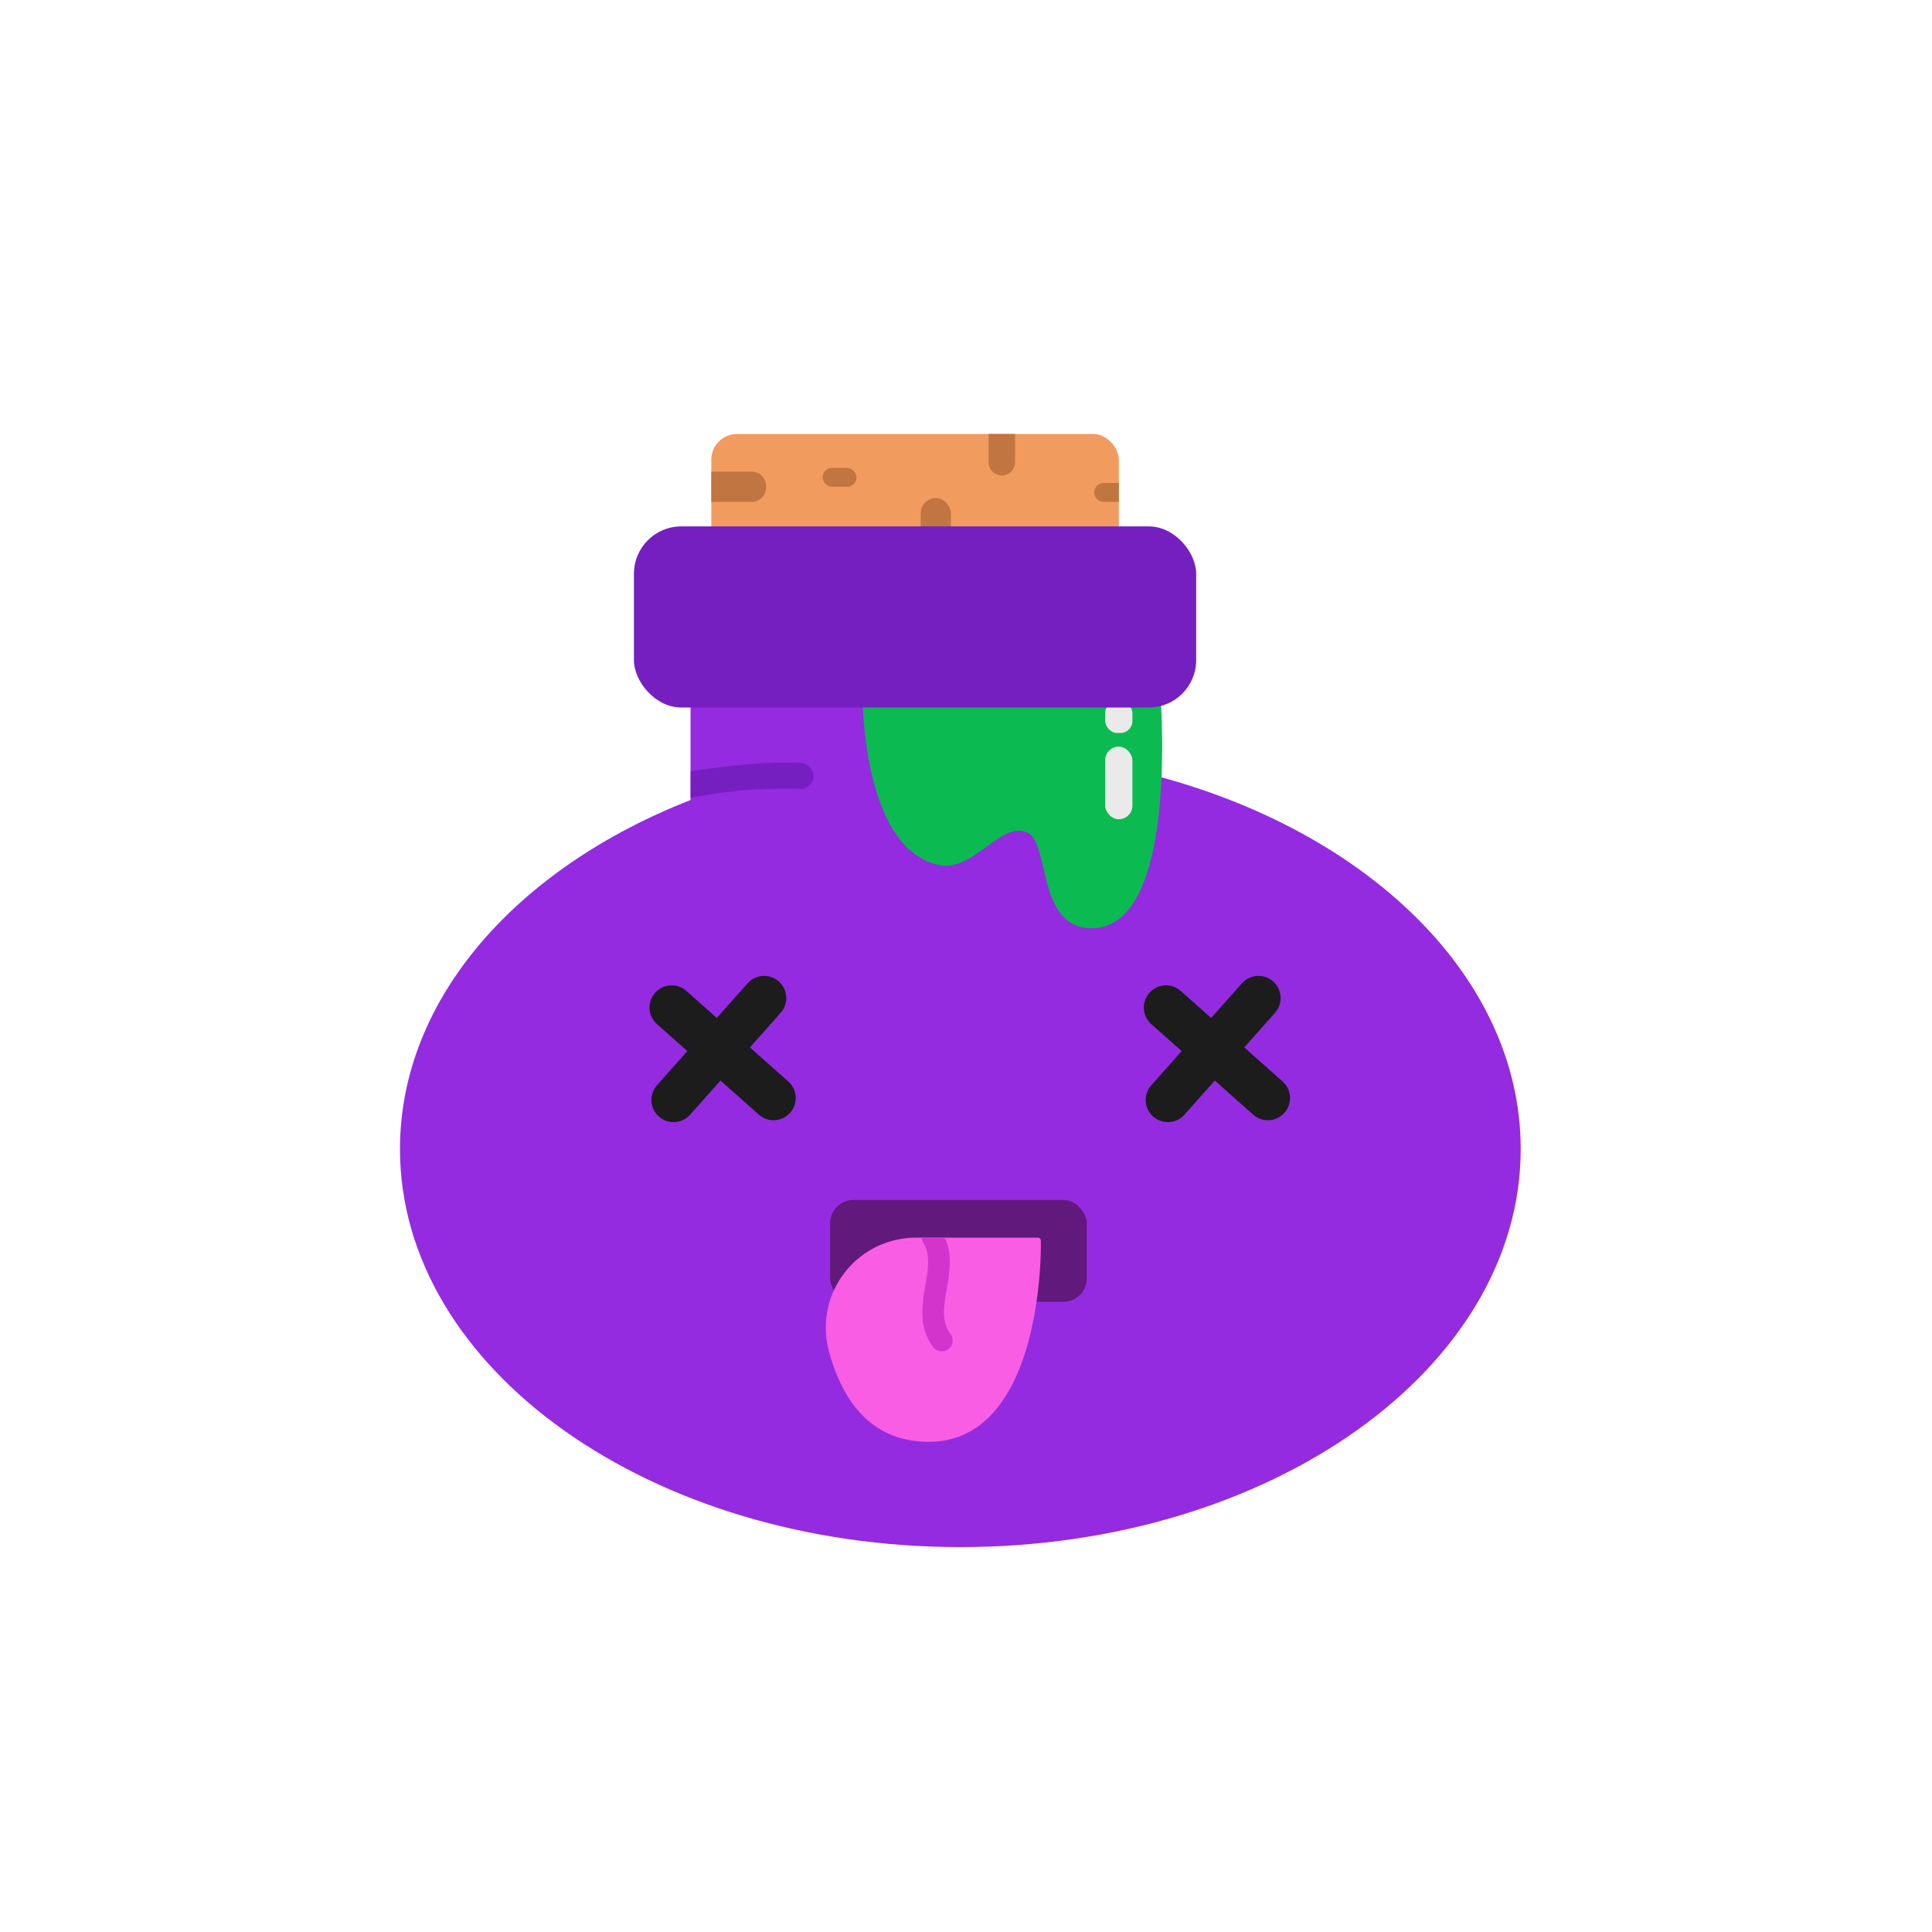 <svg xmlns="http://www.w3.org/2000/svg" viewBox="0 0 512 512"><defs><style>.cls-1{fill:#942be0;}.cls-2{fill:#0cba52;}.cls-3{fill:#eaeaea;}.cls-4{fill:#f29b5f;}.cls-5{fill:#c17540;}.cls-6{fill:#751fc1;}.cls-7{fill:#61197c;}.cls-8{fill:#f95de3;}.cls-9{fill:#d335cc;}.cls-10{fill:none;stroke:#1c1c1c;stroke-linecap:round;stroke-linejoin:round;stroke-width:11.75px;}</style></defs><title>poison</title><g id="POISEN"><g id="body"><path id="body_circle" class="cls-1" d="M298,203.6C358.79,216.81,403,257,403,304.5,403,362.77,336.51,410,254.5,410S106,362.77,106,304.5c0-39.85,31.1-74.54,77-92.48Z"/><polygon class="cls-1" points="298 162 298 205.6 225.17 210.93 216.86 211.54 183 214.02 183 162 298 162"/></g><path id="slime" class="cls-2" d="M248.35,229.15c9.63,2.41,16.85-12,24.07-8.42,5.8,2.9,2.41,25.27,16.85,25.27,24.06,0,18.05-65,18.05-65l-78.79-.11S227.34,223.9,248.35,229.15Z"/><rect class="cls-3" x="292.88" y="185.83" width="7.22" height="8.42" rx="3.18"/><rect class="cls-3" x="292.88" y="197.86" width="7.22" height="19.25" rx="3.61"/><g id="cork"><rect class="cls-4" x="188.5" y="115" width="108" height="35" rx="6.82"/><rect class="cls-5" x="244" y="132" width="8" height="16" rx="4"/><path class="cls-5" d="M203,128.74v.52a3.75,3.75,0,0,1-3.74,3.74H188.5v-8h10.76A3.75,3.75,0,0,1,203,128.74Z"/><rect class="cls-5" x="218" y="124" width="9" height="5" rx="2.5"/><path class="cls-5" d="M269,115.5v7a3.5,3.5,0,0,1-7,0v-7a2.74,2.74,0,0,1,0-.5H269A2.74,2.74,0,0,1,269,115.5Z"/><path class="cls-5" d="M296.5,128v5h-4a2.5,2.5,0,1,1,0-5Z"/></g><rect id="neck" class="cls-6" x="168" y="139.5" width="149" height="48" rx="12.56"/><rect class="cls-7" x="220" y="318" width="68" height="27" rx="6.17"/><g id="tongue"><path class="cls-8" d="M245.3,382.09c-15.19-.43-22.35-11.75-25.66-24.14A23.86,23.86,0,0,1,242.73,328h32.33a.77.77,0,0,1,.77.75C276,335.26,275,382.92,245.3,382.09Z"/><path class="cls-9" d="M251.29,357.56a2.89,2.89,0,0,1-4-.59c-3.93-5.25-2.94-11.12-2.06-16.33.73-4.32,1.38-8.06-.5-11.17a2.83,2.83,0,0,1-.42-1.47h5.29a1.22,1.22,0,0,1,1.14.77c1.61,4.29.85,8.8.17,12.84-.79,4.64-1.48,8.64,1,11.93A2.88,2.88,0,0,1,251.29,357.56Z"/></g><path class="cls-6" d="M215.54,206.27a3.52,3.52,0,0,1-3.62,2.84c-1.35-.07-3.46-.09-6.06-.07-9.07.09-13.12.8-22.83,2.34,0,0,0,0,0,0v-7a0,0,0,0,1,0,0c13.07-1.94,22.49-2.52,29-2.21A3.59,3.59,0,0,1,215.54,206.27Z"/><g id="eye_right"><line class="cls-10" x1="309" y1="267" x2="336" y2="291"/><line class="cls-10" x1="309.5" y1="291.5" x2="333.5" y2="264.5"/></g><g id="eye_left"><line class="cls-10" x1="178" y1="267" x2="205" y2="291"/><line class="cls-10" x1="178.5" y1="291.5" x2="202.5" y2="264.5"/></g></g></svg>